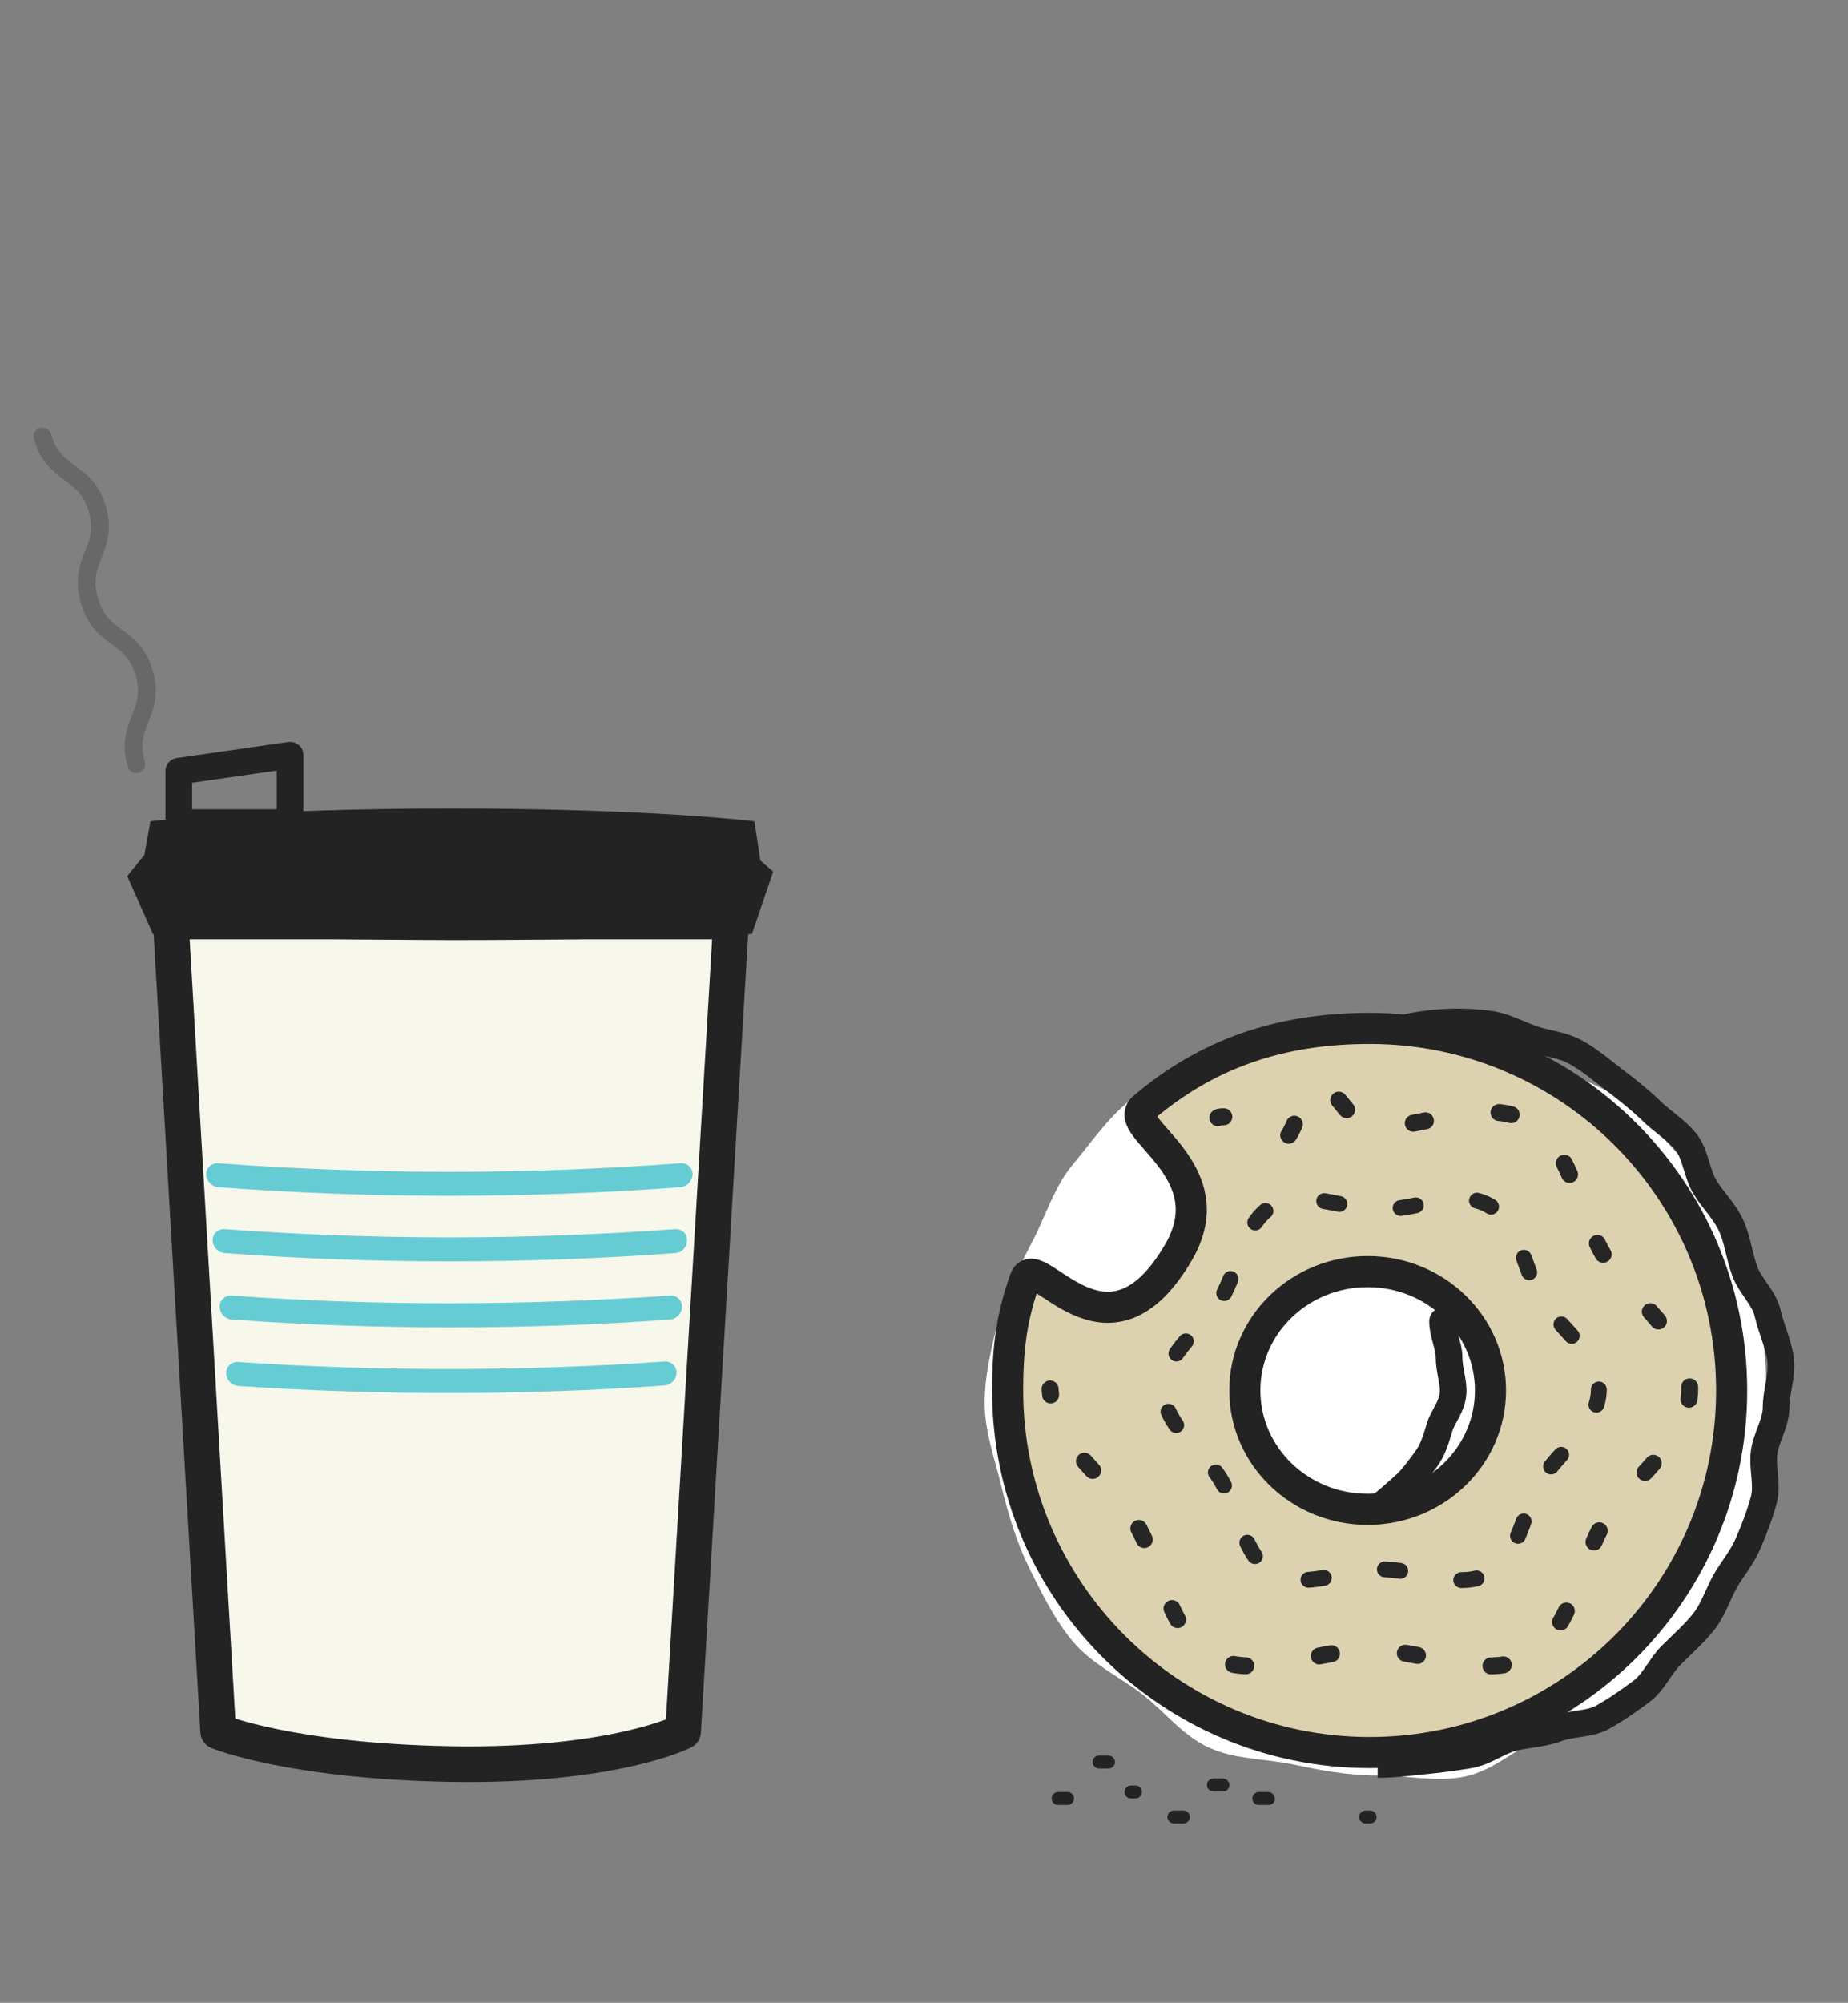 <svg xmlns="http://www.w3.org/2000/svg" viewBox="0 0 370.1 401" enable-background="new 0 0 370.1 401"><rect x="0" y="0" width="370.1" height="401" fill="#808080" stroke="none"/><path fill="#F7F7EB" stroke="#232323" stroke-width="7.142" stroke-linecap="round" stroke-linejoin="round" stroke-miterlimit="10" d="M136.8 346.7s-14 7.1-46.8 6.5c-31.9-.6-46.3-6.5-46.3-6.5l-9.5-162.2h112.2l-9.6 162.2z"/><path stroke="#232323" stroke-width="14.238" stroke-linecap="square" stroke-linejoin="bevel" stroke-miterlimit="10" d="M150.2 179.9s-22.1 1.2-59.6 1.2C52 181 31 179.9 31 179.9l4.8-5.9-4.8-2.5s20.3-2.5 59.6-2.5c39.5 0 59.6 2.5 59.6 2.5l-6.4 2.9 6.4 5.5z" fill="none"/><path stroke="#232323" stroke-width="5.339" stroke-linecap="round" stroke-linejoin="round" stroke-miterlimit="10" fill="none" d="M58.1 164.7H35.8v-10.3l22.3-3.2z"/><path stroke="#000" stroke-width="3.559" stroke-linecap="round" stroke-linejoin="round" stroke-miterlimit="10" d="M27.3 153c-2.4-8.2 3.9-10 1.6-18.2-2.4-8.2-8.7-6.4-11-14.6-2.4-8.2 3.9-10 1.6-18.2s-8.7-6.4-11-14.6" fill="none" opacity=".19"/><path fill="#66CCD3" d="M136.3 237.7c-30.8 2.3-61.8 2.3-92.6 0-1.3-.1-2.4-1.3-2.4-2.6s1.1-2.3 2.4-2.2c30.8 2.3 61.8 2.3 92.6 0 1.3-.1 2.4.9 2.4 2.2 0 1.3-1.1 2.5-2.4 2.6zM135.2 250.9c-30 2.2-60.2 2.2-90.2 0-1.3-.1-2.4-1.2-2.4-2.6 0-1.3 1.1-2.3 2.4-2.2 30 2.2 60.2 2.2 90.2 0 1.3-.1 2.4.9 2.4 2.2 0 1.4-1 2.5-2.4 2.6zM134.2 264.2c-29.2 2.1-58.5 2.1-87.8 0-1.3-.1-2.4-1.2-2.4-2.6 0-1.3 1.1-2.3 2.4-2.2 29.2 2.1 58.5 2 87.8 0 1.3-.1 2.4.9 2.4 2.2 0 1.3-1.1 2.5-2.4 2.6zM133.1 277.4c-28.4 2-56.9 2-85.4.1-1.3-.1-2.4-1.2-2.4-2.6 0-1.3 1.1-2.3 2.4-2.2 28.4 1.9 56.9 1.9 85.4-.1 1.3-.1 2.4.9 2.4 2.2 0 1.4-1.1 2.5-2.4 2.6z"/><path stroke="#232323" stroke-width="8.8" stroke-linecap="round" stroke-linejoin="round" stroke-miterlimit="10" d="M30.5 170.2" fill="none"/><path fill="#fff" d="M353.8 281.3c0-5.9-.2-11.7-1.5-17.2-1.4-5.7-4.1-10.8-6.7-15.9-2.6-5.2-4.4-10.9-8.1-15.4-3.7-4.4-7.9-8.8-12.5-12.3s-10.5-5.1-15.7-7.5c-5.2-2.4-10.6-4.1-16.3-5.3-5.5-1.2-11.2-1.3-17.1-1.3-5.9 0-11.8-1.2-17.4-.1-5.7 1.2-10.8 4.5-15.9 6.8-5.3 2.4-11.5 3.6-16 7-4.6 3.5-8 8.6-11.7 13-3.7 4.4-5.4 10.1-8 15.2-2.6 5.1-5.5 10-6.9 15.6-1.3 5.5-2.8 11.1-2.8 17s2.1 11.4 3.4 16.9c1.4 5.7 3 11 5.5 16.1 2.6 5.2 5.1 10.4 8.8 14.8 3.7 4.4 9.1 6.9 13.7 10.4s8.2 8.4 13.5 10.8c5.2 2.4 11.2 2.2 17 3.4 5.5 1.2 11 2.2 16.9 2.2 5.9 0 11.9 1.4 17.4.2 5.7-1.2 10.3-5.6 15.5-8 5.3-2.4 10.9-3.9 15.5-7.4 4.6-3.5 9.8-6.6 13.5-11 3.7-4.4 7.2-9.4 9.8-14.6 2.6-5.1 4-11 5.3-16.7 1.1-4.9.8-10.8.8-16.7z"/><path fill="#DDD2B0" stroke="#232323" stroke-width="6.229" stroke-linecap="round" stroke-linejoin="round" stroke-miterlimit="10" d="M346.8 278.4c0 40.1-32.5 72.5-72.5 72.5s-72.5-32.5-72.5-72.5c0-8.6.8-14.7 3.5-22.3 2.2-6.1 16.4 19.4 30.8-5.5 9.5-16.5-11.8-24.8-7.1-28.8 12.7-10.8 27.3-15.9 45.3-15.9 40.1 0 72.5 32.5 72.5 72.5z"/><ellipse fill="#fff" stroke="#232323" stroke-width="6.229" stroke-linecap="round" stroke-linejoin="round" stroke-miterlimit="10" cx="273.9" cy="278.4" rx="24.6" ry="23.8"/><g stroke="#262626" stroke-width="3.394" stroke-linecap="round" stroke-linejoin="round" fill="none"><path d="M243.9 223.8c.3-.2.8-.2 1.2-.2"/><path stroke-dasharray="2.481,14.888" d="M258.1 227.3c2-3 3.1-9.7 5.7-10.1 3.2-.5 7.2 8.7 10.5 8.7 10.6 0 22.8-6.2 31.5-1.5 9 4.9 10.3 18.7 15.6 27.3 5.2 8.5 17 15.9 17 26.4 0 10.6-11.8 18-17 26.4-5.3 8.6-6.5 22.4-15.6 27.3-8.6 4.7-20.8-1.5-31.5-1.5-10.6 0-22.8 6.2-31.5 1.5-9-4.9-10.3-18.7-15.6-27.3-3.7-6.1-10.9-11.6-14.6-18.2"/><path d="M210.4 279.3c0-.4-.1-.8-.1-1.2"/></g><path stroke="#262626" stroke-width="3.175" stroke-linecap="round" stroke-linejoin="round" stroke-dasharray="3.093,12.374" d="M320.2 278.2c0 7.2-8 12.3-11.5 18.1-3.6 5.9-4.4 15.4-10.6 18.8-5.9 3.3-14.3-.9-21.5-.9-7.3 0-15.6 4.2-21.5.9-6.2-3.4-7-12.8-10.6-18.8-3.5-5.8-11.5-10.9-11.5-18.1 0-7.2 8-12.3 11.5-18.1 3.6-5.9 4.4-15.4 10.6-18.8 5.9-3.3 14.3.9 21.5.9 7.3 0 15.6-4.2 21.5-.9 6.2 3.4 7 12.8 10.6 18.8 3.5 5.8 11.5 10.9 11.5 18.1z" fill="none"/><path fill="#fff" d="M288.9 264.5c0 2.6 1.3 5 1.3 7.2 0 2.7 1 5.1.8 7.3-.2 2.7-2.1 4.7-2.7 6.8-.7 2.3-1.3 4.5-2.8 6.5-1.3 1.7-2.6 3.7-4.7 5.5-1.6 1.4-3.4 3.1-5.6 4.6"/><path stroke="#232323" stroke-width="5.339" stroke-linecap="round" stroke-linejoin="round" stroke-miterlimit="10" d="M288.9 264.5c0 2.6 1.3 5 1.3 7.2 0 2.7 1 5.1.8 7.3-.2 2.7-2.1 4.7-2.7 6.8-.7 2.3-1.3 4.5-2.8 6.5-1.3 1.7-2.6 3.7-4.7 5.5-1.6 1.4-3.4 3.1-5.6 4.6" fill="none"/><path stroke="#232323" stroke-width="5.339" stroke-miterlimit="10" d="M279.6 206.2c3.1-.8 6.1-1.3 9.2-1.5 3.2-.2 6.2-.1 9.3.3 3.1.4 5.8 1.9 8.8 3 3 1 6.2 1.2 8.9 2.8 2.7 1.5 5.1 3.6 7.6 5.5s4.9 3.8 7.2 6c2.2 2.2 5.1 3.9 7.1 6.4 1.9 2.5 2.1 6.2 3.7 8.9s4 4.9 5.3 7.8c1.3 2.8 1.6 6.1 2.7 9 1 3 3.9 5.4 4.6 8.5.7 3.1 2.2 6.2 2.6 9.3.4 3.1-.9 6.5-.9 9.6 0 3.1-2 6-2.4 9-.4 3.1.7 6.3 0 9.3-.8 3-1.9 5.9-3.1 8.7-1.2 2.9-3.2 5.2-4.7 7.8-1.5 2.7-2.4 5.7-4.3 8.1-1.9 2.4-4.2 4.4-6.4 6.6-2.2 2.1-3.5 5.4-6 7.3-2.4 1.8-5.1 3.7-7.8 5.2-2.6 1.5-6.3 1.2-9.2 2.3-2.8 1.1-6 1.1-9 1.9-2.9.8-5.5 2.9-8.6 3.4-3 .5-6 .9-9.1 1.2-3 .3-6.1.7-9.2.7" fill="none"/><path fill="#232323" d="M227.4 360.1h-.9c-.7 0-1.3-.6-1.3-1.3 0-.7.6-1.3 1.3-1.3h.9c.7 0 1.3.6 1.3 1.3 0 .7-.6 1.3-1.3 1.3zM213.8 361.4h-1.9c-.7 0-1.3-.6-1.3-1.3 0-.7.6-1.3 1.3-1.3h1.9c.7 0 1.3.6 1.3 1.3 0 .7-.6 1.3-1.3 1.3zm8.2-7.3h-1.9c-.7 0-1.3-.6-1.3-1.3 0-.7.6-1.3 1.3-1.3h1.9c.7 0 1.3.6 1.3 1.3 0 .7-.6 1.3-1.3 1.3zm32 7.3h-1.9c-.7 0-1.3-.6-1.3-1.3 0-.7.6-1.3 1.3-1.3h1.9c.7 0 1.3.6 1.3 1.3.1.7-.5 1.3-1.3 1.3zm-9.1-2.7H243c-.7 0-1.3-.6-1.3-1.3 0-.7.6-1.3 1.3-1.3h1.9c.7 0 1.3.6 1.3 1.3 0 .8-.6 1.3-1.3 1.3zm-7.9 6.4h-1.9c-.7 0-1.3-.6-1.3-1.3 0-.7.6-1.3 1.3-1.3h1.9c.7 0 1.3.6 1.3 1.3 0 .7-.6 1.3-1.3 1.3zM274.4 365.1h-.9c-.7 0-1.3-.6-1.3-1.3 0-.7.6-1.3 1.3-1.3h.9c.7 0 1.3.6 1.3 1.3 0 .7-.6 1.3-1.3 1.3z"/></svg>